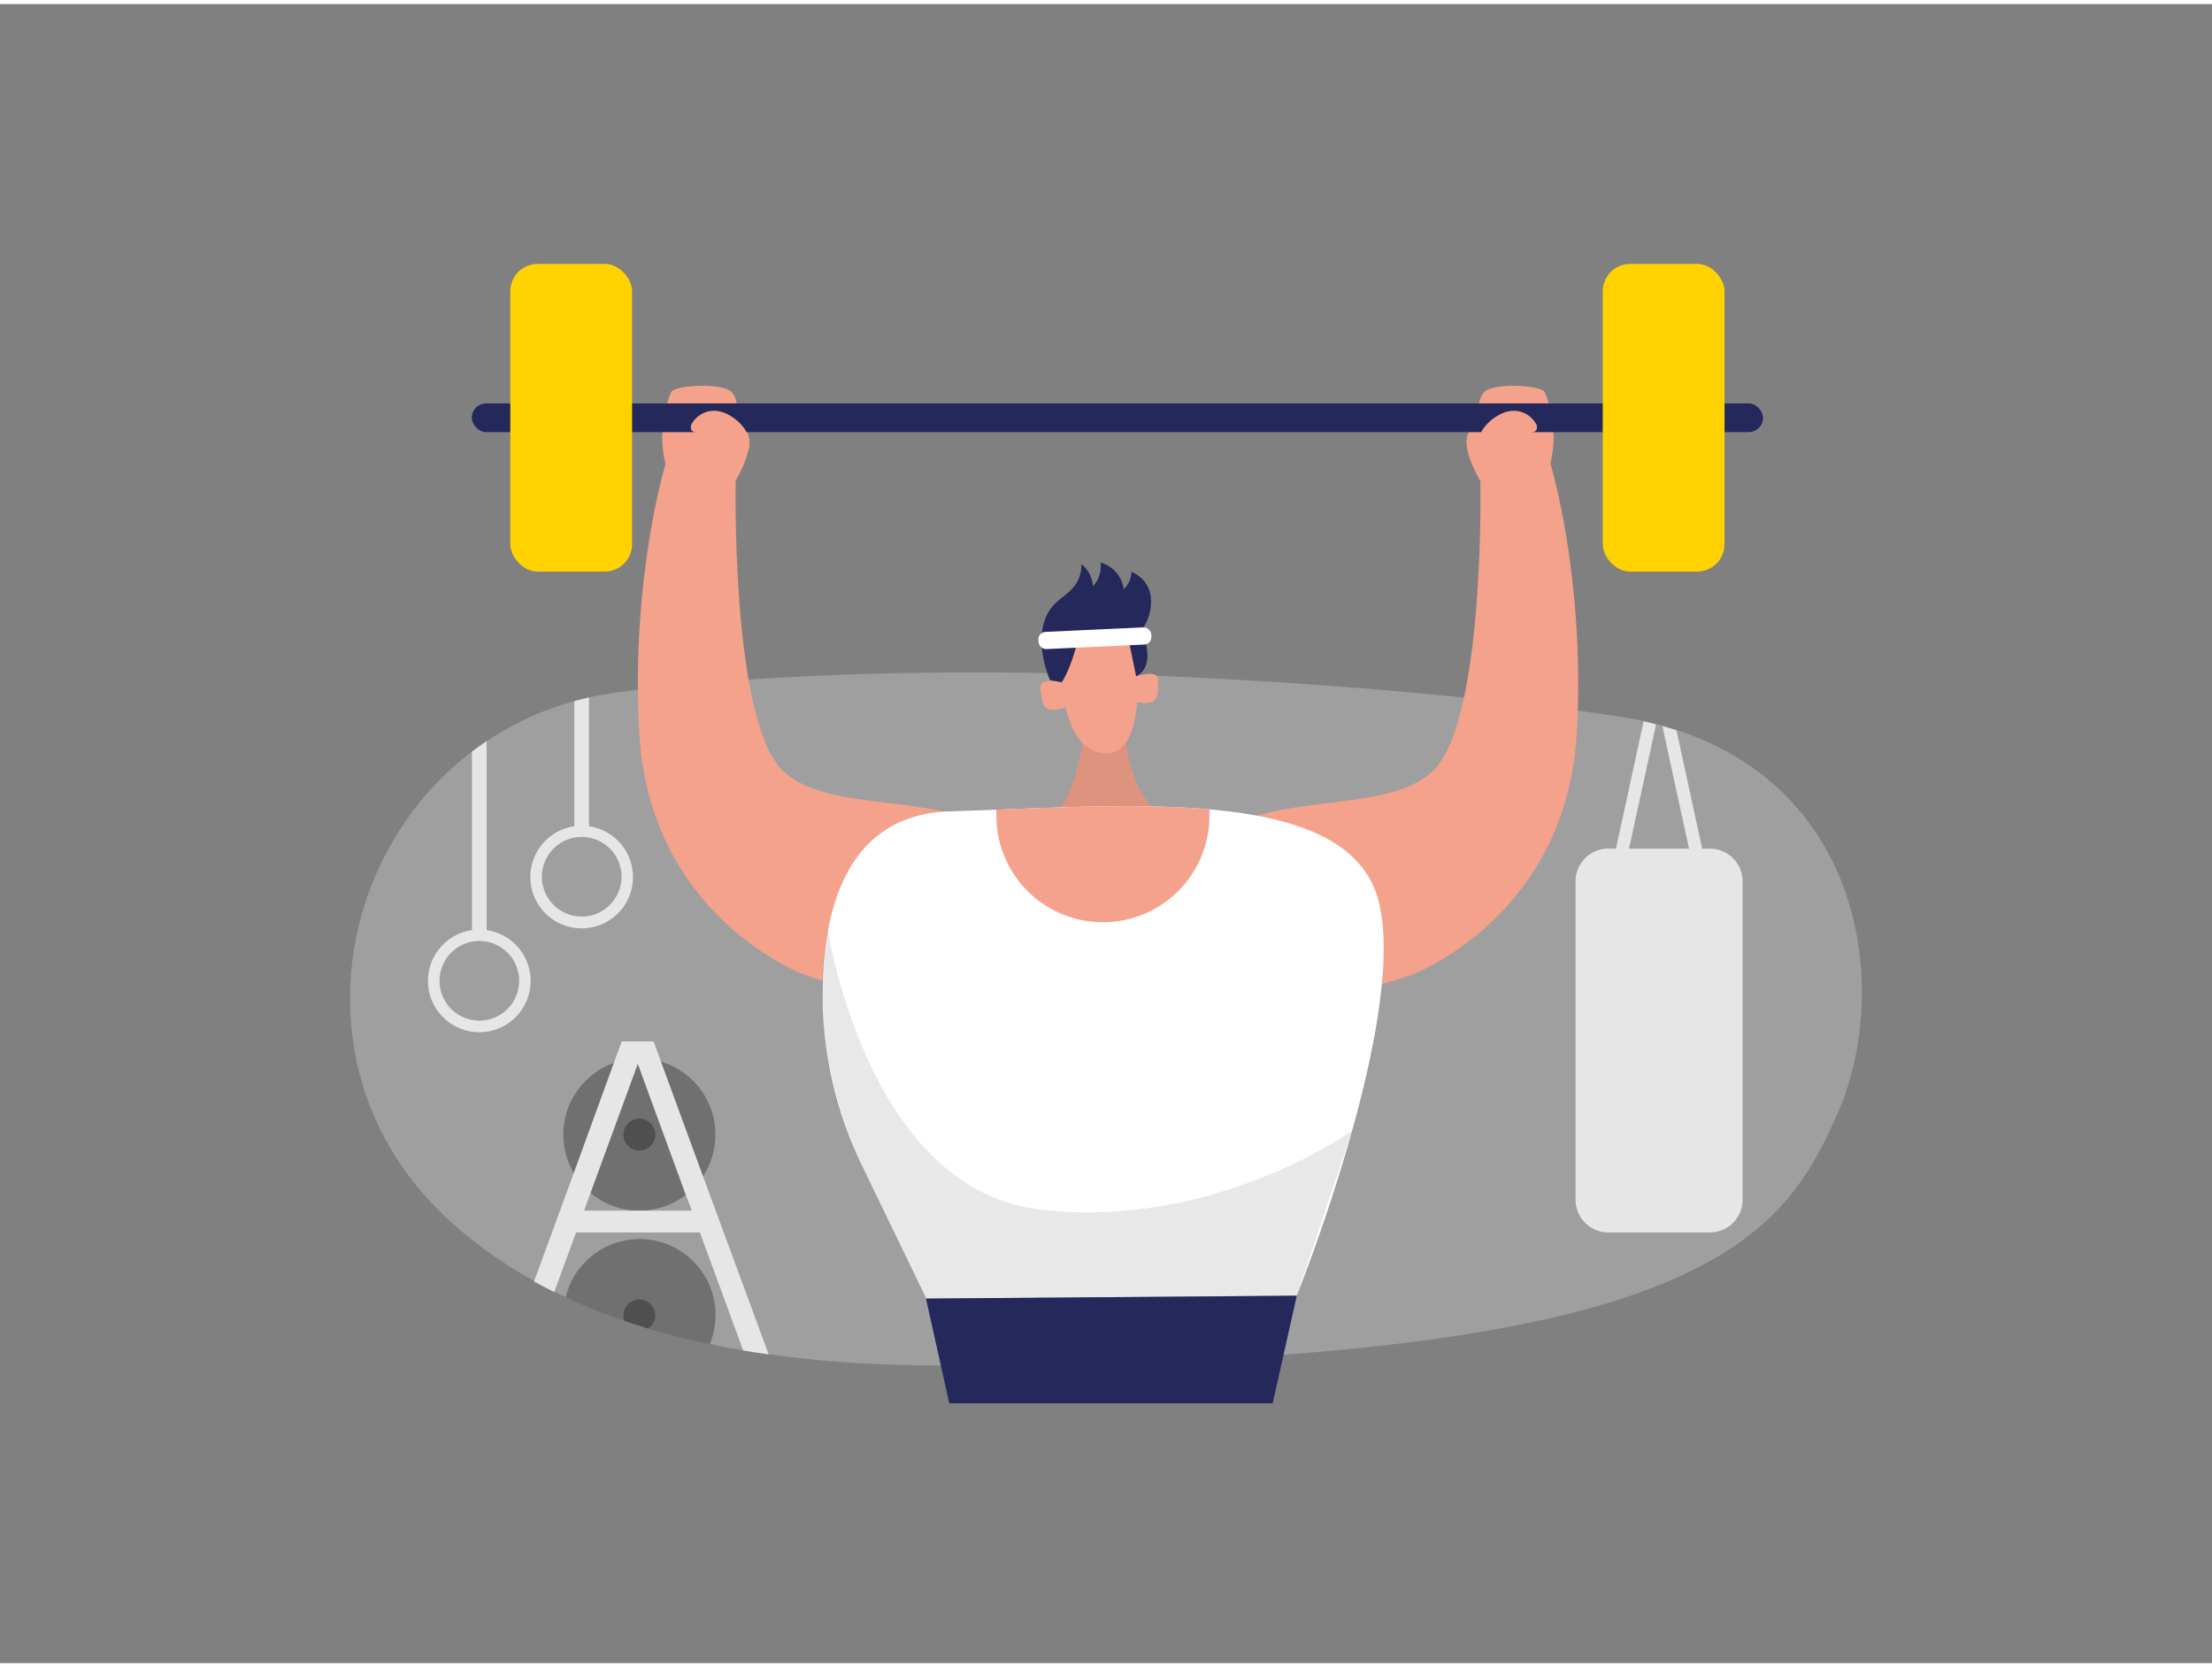 <svg id="Layer_1" data-name="Layer 1" xmlns="http://www.w3.org/2000/svg" viewBox="0 0 400 300" width="406" height="306" class="illustration styles_illustrationTablet__1DWOa"><rect x="0" y="0" width="400" height="300" fill="#808080" stroke="none"/><path d="M332.37,200.4c-5.51,12.65-12.42,25-39.12,33.69q-3,1-6.3,1.88c-10.38,2.82-23.33,5.17-39.64,6.9-1.79.19-3.61.37-5.48.55q-4.68.44-9.72.81c-17.26,1.27-37.71,2-62,1.92h-1.52a214.49,214.49,0,0,1-29.64-2c-1.57-.22-3.1-.45-4.61-.71q-3.09-.53-6-1.14c-3.92-.82-7.63-1.77-11.14-2.82l-4.27-1.37a105.17,105.17,0,0,1-10.66-4.28c-.7-.32-1.38-.65-2-1-1.25-.63-2.47-1.27-3.65-1.93A78.17,78.17,0,0,1,80.22,219c-26-24.88-20.26-64.54,5.1-83.81.86-.66,1.74-1.29,2.65-1.89a54.45,54.45,0,0,1,15.89-7.25c.87-.24,1.75-.46,2.65-.67,1.73-.38,3.5-.7,5.31-.93l3.54-.44c6.49-.77,13.18-1.38,20-1.85,17.59-1.22,36-1.5,54-1.19l2.54,0,1,0q6.33.13,12.56.37h.47l3.3.13c20.44.84,39.62,2.32,55.5,3.93,7.72.78,14.66,1.59,20.58,2.37,2.57.34,5,.67,7.13,1,1.65.25,3.24.54,4.78.87.76.17,1.51.35,2.25.55q.57.13,1.14.3l1.22.35,1.33.41c.81.26,1.61.54,2.38.84C337.73,144.2,341.51,179.42,332.37,200.4Z" fill="#e6e6e6" opacity="0.3"></path><path d="M255.3,175.51s28-10.34,29.85-43.86c1.52-28-4.76-48.46-4.76-48.46l-12.69,3s.82,40.25-7.54,51.3S222.69,140,216.47,155.4,215.49,188.88,255.3,175.51Z" fill="#f4a28c"></path><path d="M267.7,86.24s-2.78-4.64-2.48-7.46S267.7,76,267.7,76s-1-4,.64-5.8,10.42-1.34,11,0a21,21,0,0,1,1,13C278.91,90.08,267.7,86.24,267.7,86.24Z" fill="#f4a28c"></path><path d="M196.56,129.48s-1.76,12.82-4.91,15.77h16.7s-5.41-5.37-4.91-16.63Z" fill="#f4a28c"></path><path d="M196.56,129.48s-1.76,12.82-4.91,15.77h16.7s-5.41-5.37-4.91-16.63Z" opacity="0.09"></path><path d="M191.93,119.08s-.59,15.4,7.48,16.36,6.13-16.58,6.13-16.58.44-8.65-4.3-9.5S190.26,108.06,191.93,119.08Z" fill="#f4a28c"></path><path d="M192,122.63s-4.2-1-3.85,1.1-.18,5,4.52,3.46Z" fill="#f4a28c"></path><path d="M205.49,121.56s4.09-1.41,3.94.73.64,5-4.18,3.86Z" fill="#f4a28c"></path><path d="M145.43,175.51s-28-10.34-29.85-43.86c-1.51-28,4.76-48.46,4.76-48.46l12.7,3s-.83,40.25,7.53,51.3,37.48,2.48,43.69,17.86S185.25,188.88,145.43,175.51Z" fill="#f4a28c"></path><path d="M234.5,233.55l-67,.53-11.33-23.43a72.16,72.16,0,0,1-7.42-29.54c0-.79,0-1.58,0-2.36.06-14.26,3.95-32.18,23-32.77l8.44-.3c13-.5,26.75-1.11,38.54-.06,15.44,1.36,27.57,5.53,30.5,16.34C254.86,182.86,234.5,233.55,234.5,233.55Z" fill="#ffffff"></path><path d="M192,122.63s1.68-2.37,3-8a19.16,19.16,0,0,0,7,.29c1.53-.22,3.67-.61,4.61-1.94a8.79,8.79,0,0,0,1.5-5.71,5.51,5.51,0,0,0-3.52-4.58,4.41,4.41,0,0,1-1.39,3.13A5.7,5.7,0,0,0,199,101a5.26,5.26,0,0,1-1.36,4.28,5.47,5.47,0,0,0-2.09-4,6.14,6.14,0,0,1-1.29,4c-1.13,1.44-2.86,2.31-4,3.72-2.95,3.6-2,9.32-.39,13.25Z" fill="#24285b"></path><path d="M206.45,113.42s2.93,6.1-1,8.14l-1.67-8.14Z" fill="#24285b"></path><path d="M149.69,167.35s7,47,38.48,50.65,56.33-14.27,56.33-14.27l-10,29.83-67.05.52-12.27-25.46S145.4,187.72,149.69,167.35Z" opacity="0.09"></path><polygon points="167.45 234.08 171.66 253.02 230.14 253.02 234.5 233.56 167.45 234.08" fill="#24285b"></polygon><path d="M218.71,145.62v1.14a19.27,19.27,0,1,1-38.54,0v-1.08C193.19,145.18,206.92,144.57,218.71,145.62Z" fill="#f4a28c"></path><path d="M133,86.24s2.77-4.64,2.48-7.46S133,76,133,76s1-4-.65-5.8-10.41-1.34-11,0a21.1,21.1,0,0,0-1,13C121.83,90.08,133,86.24,133,86.24Z" fill="#f4a28c"></path><rect x="85.32" y="72.21" width="233.49" height="5.19" rx="2.59" fill="#24285b"></rect><rect x="92.28" y="46.98" width="22.02" height="55.64" rx="4.95" fill="#ffd200"></rect><rect x="289.83" y="46.98" width="22.02" height="55.64" rx="4.95" fill="#ffd200"></rect><path d="M129.85,73.6a4.64,4.64,0,0,0-4.73,2.25,1.19,1.19,0,0,0-.06,1.22,1.25,1.25,0,0,0,.79.39,17.12,17.12,0,0,0,3.58.25,5.2,5.2,0,0,0-3.27,3.23,2.71,2.71,0,0,0,0,2,2.9,2.9,0,0,0,2.52,1.33c2.57.16,6.72-1.68,6.86-4.7C135.67,76.78,132.38,74,129.85,73.6Z" fill="#f4a28c"></path><path d="M273,73.6a4.63,4.63,0,0,1,4.73,2.25,1.17,1.17,0,0,1,.06,1.22,1.25,1.25,0,0,1-.78.39,17.26,17.26,0,0,1-3.59.25,5.2,5.2,0,0,1,3.27,3.23,2.71,2.71,0,0,1,0,2,2.9,2.9,0,0,1-2.52,1.33c-2.56.16-6.71-1.68-6.86-4.7C267.18,76.78,270.47,74,273,73.6Z" fill="#f4a28c"></path><path d="M88,167.45V133.3c-.91.6-1.79,1.23-2.65,1.89v32.26a9.28,9.28,0,1,0,2.65,0Zm-1.32,16.37a7.2,7.2,0,1,1,7.2-7.2A7.2,7.2,0,0,1,86.65,183.82Z" fill="#e6e6e6"></path><path d="M106.51,148.67V125.38c-.9.21-1.78.43-2.65.67v22.62a9.28,9.28,0,1,0,2.65,0ZM105.19,165a7.2,7.2,0,1,1,7.2-7.2A7.2,7.2,0,0,1,105.19,165Z" fill="#e6e6e6"></path><circle cx="115.62" cy="204.43" r="13.75" opacity="0.3"></circle><circle cx="115.62" cy="204.43" r="2.88" opacity="0.3"></circle><path d="M129.37,237.09a13.78,13.78,0,0,1-1,5.23c-3.92-.82-7.63-1.77-11.14-2.82l-4.27-1.37a105.17,105.17,0,0,1-10.66-4.28,13.74,13.74,0,0,1,27.1,3.24Z" opacity="0.3"></path><path d="M118.5,237.09a2.89,2.89,0,0,1-1.3,2.41l-4.27-1.37a3,3,0,0,1-.19-1,2.88,2.88,0,1,1,5.76,0Z" opacity="0.3"></path><path d="M116.82,187.58l-1.14,3.11-.33.91L106.78,215l-1.18,3.22-1.44,3.94-3.94,10.75c-1.25-.63-2.47-1.27-3.65-1.93l7.18-19.58L111,191.47l1.43-3.89Z" fill="#e6e6e6"></path><path d="M139,244.17c-1.57-.22-3.1-.45-4.61-.71l-7.83-21.34-1.44-3.94L124,215.3l-8.68-23.7-.33-.89-1.15-3.13h4.35l1.35,3.69,7.57,20.65Z" fill="#e6e6e6"></path><rect x="102.13" y="218.18" width="26.99" height="3.94" fill="#e6e6e6"></rect><path d="M309.2,152.72h-1.39l-4.65-21.4-1.33-.41-1.22-.35,4.82,22.16H294.58l4.89-22.46c-.74-.2-1.49-.38-2.25-.55l-5,23h-1.39a5.92,5.92,0,0,0-5.92,5.92V216.2a5.92,5.92,0,0,0,5.92,5.92H309.2a5.92,5.92,0,0,0,5.92-5.92V158.64A5.92,5.92,0,0,0,309.2,152.72Z" fill="#e6e6e6"></path><rect x="187.77" y="113.11" width="20.44" height="3.11" rx="1.35" transform="translate(-5.09 9.28) rotate(-2.65)" fill="#ffffff"></rect><rect x="177.08" y="175.91" width="45.83" height="27.3" fill="#fff" opacity="0.54"></rect></svg>
